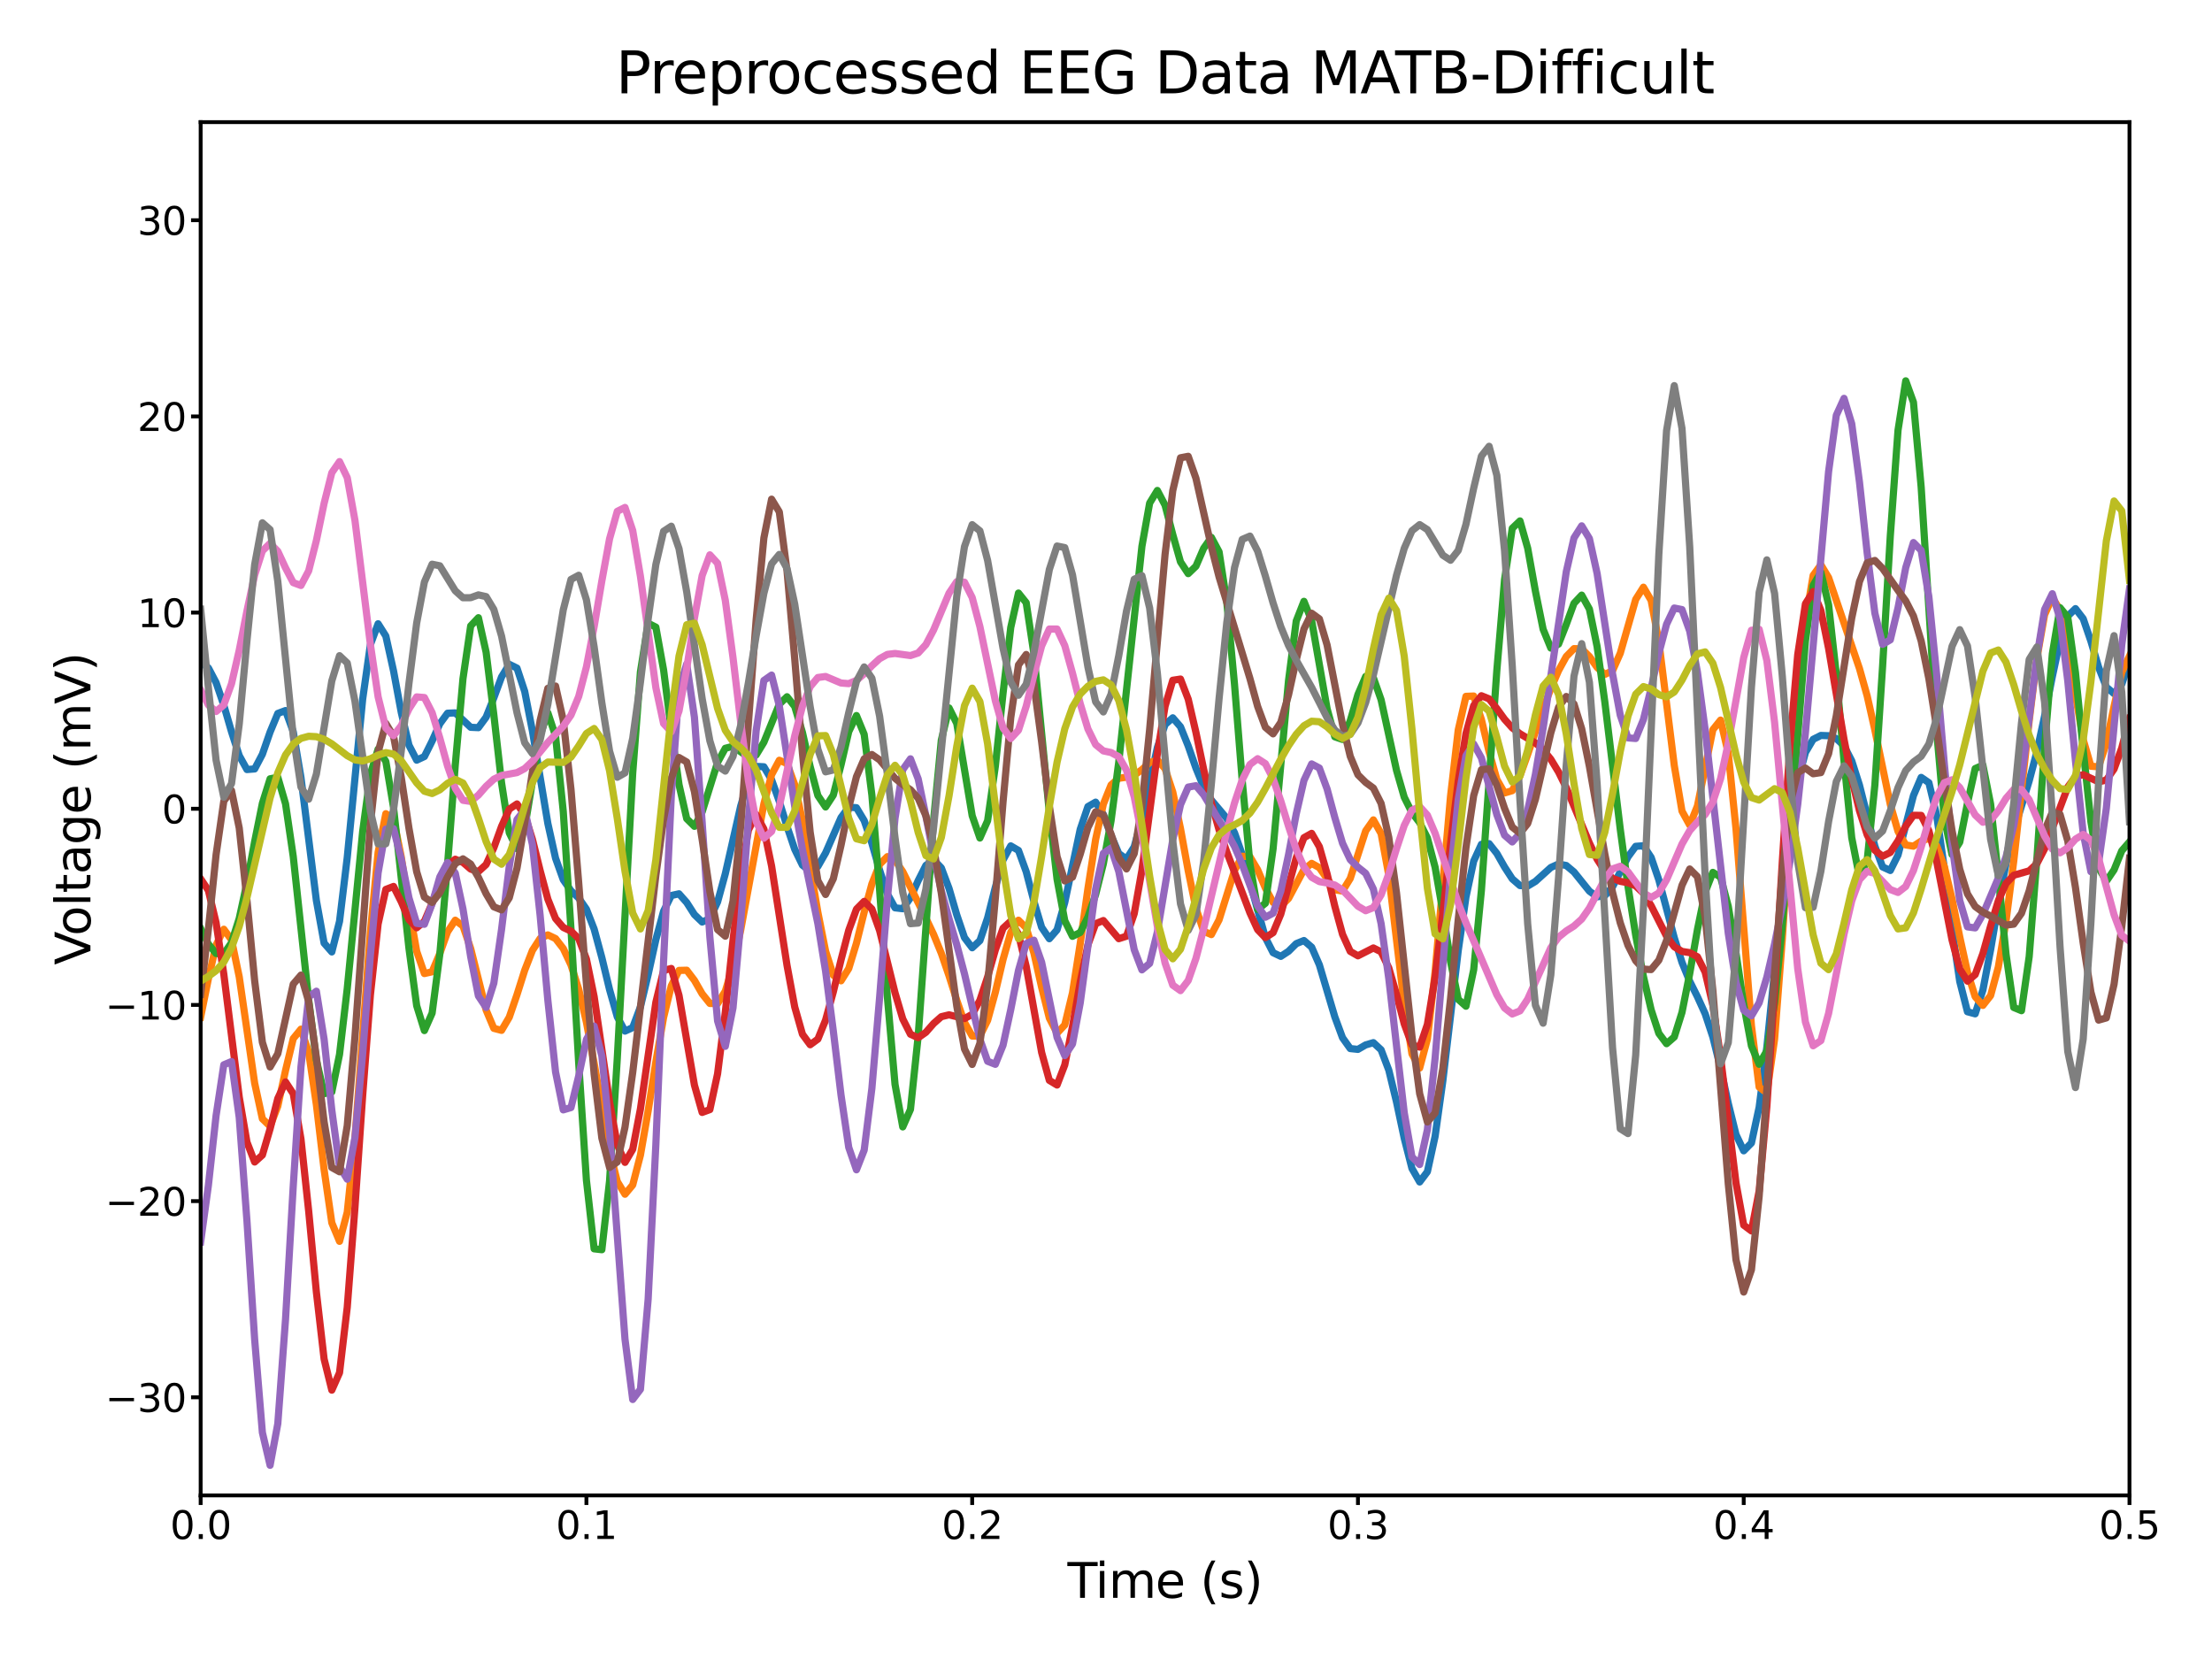 <?xml version="1.0" encoding="utf-8" standalone="no"?>
<!DOCTYPE svg PUBLIC "-//W3C//DTD SVG 1.1//EN"
  "http://www.w3.org/Graphics/SVG/1.1/DTD/svg11.dtd">
<svg xmlns:xlink="http://www.w3.org/1999/xlink" width="460.8pt" height="345.6pt" viewBox="0 0 460.8 345.6" xmlns="http://www.w3.org/2000/svg" version="1.1">
 <defs>
  <style type="text/css">*{stroke-linejoin: round; stroke-linecap: butt}</style>
 </defs>
 <g id="figure_1">
  <g id="patch_1">
   <path d="M 0 345.6 
L 460.8 345.6 
L 460.8 0 
L 0 0 
z
" style="fill: #ffffff"/>
  </g>
  <g id="axes_1">
   <g id="patch_2">
    <path d="M 41.8 311.52 
L 443.61 311.52 
L 443.61 25.44 
L 41.8 25.44 
z
" style="fill: #ffffff"/>
   </g>
   <g id="matplotlib.axis_1">
    <g id="xtick_1">
     <g id="line2d_1">
      <defs>
       <path id="mbe6ac5971d" d="M 0 0 
L 0 2 
" style="stroke: #000000; stroke-width: 0.8"/>
      </defs>
      <g>
       <use xlink:href="#mbe6ac5971d" x="41.8" y="311.52" style="stroke: #000000; stroke-width: 0.8"/>
      </g>
     </g>
     <g id="text_1">
      <!-- 0.0 -->
      <g transform="translate(35.439 320.599) scale(0.08 -0.08)">
       <defs>
        <path id="DejaVuSans-30" d="M 2034 4250 
Q 1547 4250 1301 3770 
Q 1056 3291 1056 2328 
Q 1056 1369 1301 889 
Q 1547 409 2034 409 
Q 2525 409 2770 889 
Q 3016 1369 3016 2328 
Q 3016 3291 2770 3770 
Q 2525 4250 2034 4250 
z
M 2034 4750 
Q 2819 4750 3233 4129 
Q 3647 3509 3647 2328 
Q 3647 1150 3233 529 
Q 2819 -91 2034 -91 
Q 1250 -91 836 529 
Q 422 1150 422 2328 
Q 422 3509 836 4129 
Q 1250 4750 2034 4750 
z
" transform="scale(0.016)"/>
        <path id="DejaVuSans-2e" d="M 684 794 
L 1344 794 
L 1344 0 
L 684 0 
L 684 794 
z
" transform="scale(0.016)"/>
       </defs>
       <use xlink:href="#DejaVuSans-30"/>
       <use xlink:href="#DejaVuSans-2e" x="63.623"/>
       <use xlink:href="#DejaVuSans-30" x="95.41"/>
      </g>
     </g>
    </g>
    <g id="xtick_2">
     <g id="line2d_2">
      <g>
       <use xlink:href="#mbe6ac5971d" x="122.162" y="311.52" style="stroke: #000000; stroke-width: 0.8"/>
      </g>
     </g>
     <g id="text_2">
      <!-- 0.1 -->
      <g transform="translate(115.801 320.599) scale(0.08 -0.08)">
       <defs>
        <path id="DejaVuSans-31" d="M 794 531 
L 1825 531 
L 1825 4091 
L 703 3866 
L 703 4441 
L 1819 4666 
L 2450 4666 
L 2450 531 
L 3481 531 
L 3481 0 
L 794 0 
L 794 531 
z
" transform="scale(0.016)"/>
       </defs>
       <use xlink:href="#DejaVuSans-30"/>
       <use xlink:href="#DejaVuSans-2e" x="63.623"/>
       <use xlink:href="#DejaVuSans-31" x="95.41"/>
      </g>
     </g>
    </g>
    <g id="xtick_3">
     <g id="line2d_3">
      <g>
       <use xlink:href="#mbe6ac5971d" x="202.524" y="311.52" style="stroke: #000000; stroke-width: 0.8"/>
      </g>
     </g>
     <g id="text_3">
      <!-- 0.2 -->
      <g transform="translate(196.163 320.599) scale(0.08 -0.08)">
       <defs>
        <path id="DejaVuSans-32" d="M 1228 531 
L 3431 531 
L 3431 0 
L 469 0 
L 469 531 
Q 828 903 1448 1529 
Q 2069 2156 2228 2338 
Q 2531 2678 2651 2914 
Q 2772 3150 2772 3378 
Q 2772 3750 2511 3984 
Q 2250 4219 1831 4219 
Q 1534 4219 1204 4116 
Q 875 4013 500 3803 
L 500 4441 
Q 881 4594 1212 4672 
Q 1544 4750 1819 4750 
Q 2544 4750 2975 4387 
Q 3406 4025 3406 3419 
Q 3406 3131 3298 2873 
Q 3191 2616 2906 2266 
Q 2828 2175 2409 1742 
Q 1991 1309 1228 531 
z
" transform="scale(0.016)"/>
       </defs>
       <use xlink:href="#DejaVuSans-30"/>
       <use xlink:href="#DejaVuSans-2e" x="63.623"/>
       <use xlink:href="#DejaVuSans-32" x="95.41"/>
      </g>
     </g>
    </g>
    <g id="xtick_4">
     <g id="line2d_4">
      <g>
       <use xlink:href="#mbe6ac5971d" x="282.886" y="311.52" style="stroke: #000000; stroke-width: 0.8"/>
      </g>
     </g>
     <g id="text_4">
      <!-- 0.3 -->
      <g transform="translate(276.525 320.599) scale(0.08 -0.08)">
       <defs>
        <path id="DejaVuSans-33" d="M 2597 2516 
Q 3050 2419 3304 2112 
Q 3559 1806 3559 1356 
Q 3559 666 3084 287 
Q 2609 -91 1734 -91 
Q 1441 -91 1130 -33 
Q 819 25 488 141 
L 488 750 
Q 750 597 1062 519 
Q 1375 441 1716 441 
Q 2309 441 2620 675 
Q 2931 909 2931 1356 
Q 2931 1769 2642 2001 
Q 2353 2234 1838 2234 
L 1294 2234 
L 1294 2753 
L 1863 2753 
Q 2328 2753 2575 2939 
Q 2822 3125 2822 3475 
Q 2822 3834 2567 4026 
Q 2313 4219 1838 4219 
Q 1578 4219 1281 4162 
Q 984 4106 628 3988 
L 628 4550 
Q 988 4650 1302 4700 
Q 1616 4750 1894 4750 
Q 2613 4750 3031 4423 
Q 3450 4097 3450 3541 
Q 3450 3153 3228 2886 
Q 3006 2619 2597 2516 
z
" transform="scale(0.016)"/>
       </defs>
       <use xlink:href="#DejaVuSans-30"/>
       <use xlink:href="#DejaVuSans-2e" x="63.623"/>
       <use xlink:href="#DejaVuSans-33" x="95.41"/>
      </g>
     </g>
    </g>
    <g id="xtick_5">
     <g id="line2d_5">
      <g>
       <use xlink:href="#mbe6ac5971d" x="363.248" y="311.52" style="stroke: #000000; stroke-width: 0.8"/>
      </g>
     </g>
     <g id="text_5">
      <!-- 0.4 -->
      <g transform="translate(356.887 320.599) scale(0.08 -0.08)">
       <defs>
        <path id="DejaVuSans-34" d="M 2419 4116 
L 825 1625 
L 2419 1625 
L 2419 4116 
z
M 2253 4666 
L 3047 4666 
L 3047 1625 
L 3713 1625 
L 3713 1100 
L 3047 1100 
L 3047 0 
L 2419 0 
L 2419 1100 
L 313 1100 
L 313 1709 
L 2253 4666 
z
" transform="scale(0.016)"/>
       </defs>
       <use xlink:href="#DejaVuSans-30"/>
       <use xlink:href="#DejaVuSans-2e" x="63.623"/>
       <use xlink:href="#DejaVuSans-34" x="95.41"/>
      </g>
     </g>
    </g>
    <g id="xtick_6">
     <g id="line2d_6">
      <g>
       <use xlink:href="#mbe6ac5971d" x="443.61" y="311.52" style="stroke: #000000; stroke-width: 0.8"/>
      </g>
     </g>
     <g id="text_6">
      <!-- 0.5 -->
      <g transform="translate(437.249 320.599) scale(0.08 -0.08)">
       <defs>
        <path id="DejaVuSans-35" d="M 691 4666 
L 3169 4666 
L 3169 4134 
L 1269 4134 
L 1269 2991 
Q 1406 3038 1543 3061 
Q 1681 3084 1819 3084 
Q 2600 3084 3056 2656 
Q 3513 2228 3513 1497 
Q 3513 744 3044 326 
Q 2575 -91 1722 -91 
Q 1428 -91 1123 -41 
Q 819 9 494 109 
L 494 744 
Q 775 591 1075 516 
Q 1375 441 1709 441 
Q 2250 441 2565 725 
Q 2881 1009 2881 1497 
Q 2881 1984 2565 2268 
Q 2250 2553 1709 2553 
Q 1456 2553 1204 2497 
Q 953 2441 691 2322 
L 691 4666 
z
" transform="scale(0.016)"/>
       </defs>
       <use xlink:href="#DejaVuSans-30"/>
       <use xlink:href="#DejaVuSans-2e" x="63.623"/>
       <use xlink:href="#DejaVuSans-35" x="95.41"/>
      </g>
     </g>
    </g>
    <g id="text_7">
     <!-- Time (s) -->
     <g transform="translate(222.376 332.861) scale(0.1 -0.1)">
      <defs>
       <path id="DejaVuSans-54" d="M -19 4666 
L 3928 4666 
L 3928 4134 
L 2272 4134 
L 2272 0 
L 1638 0 
L 1638 4134 
L -19 4134 
L -19 4666 
z
" transform="scale(0.016)"/>
       <path id="DejaVuSans-69" d="M 603 3500 
L 1178 3500 
L 1178 0 
L 603 0 
L 603 3500 
z
M 603 4863 
L 1178 4863 
L 1178 4134 
L 603 4134 
L 603 4863 
z
" transform="scale(0.016)"/>
       <path id="DejaVuSans-6d" d="M 3328 2828 
Q 3544 3216 3844 3400 
Q 4144 3584 4550 3584 
Q 5097 3584 5394 3201 
Q 5691 2819 5691 2113 
L 5691 0 
L 5113 0 
L 5113 2094 
Q 5113 2597 4934 2840 
Q 4756 3084 4391 3084 
Q 3944 3084 3684 2787 
Q 3425 2491 3425 1978 
L 3425 0 
L 2847 0 
L 2847 2094 
Q 2847 2600 2669 2842 
Q 2491 3084 2119 3084 
Q 1678 3084 1418 2786 
Q 1159 2488 1159 1978 
L 1159 0 
L 581 0 
L 581 3500 
L 1159 3500 
L 1159 2956 
Q 1356 3278 1631 3431 
Q 1906 3584 2284 3584 
Q 2666 3584 2933 3390 
Q 3200 3197 3328 2828 
z
" transform="scale(0.016)"/>
       <path id="DejaVuSans-65" d="M 3597 1894 
L 3597 1613 
L 953 1613 
Q 991 1019 1311 708 
Q 1631 397 2203 397 
Q 2534 397 2845 478 
Q 3156 559 3463 722 
L 3463 178 
Q 3153 47 2828 -22 
Q 2503 -91 2169 -91 
Q 1331 -91 842 396 
Q 353 884 353 1716 
Q 353 2575 817 3079 
Q 1281 3584 2069 3584 
Q 2775 3584 3186 3129 
Q 3597 2675 3597 1894 
z
M 3022 2063 
Q 3016 2534 2758 2815 
Q 2500 3097 2075 3097 
Q 1594 3097 1305 2825 
Q 1016 2553 972 2059 
L 3022 2063 
z
" transform="scale(0.016)"/>
       <path id="DejaVuSans-20" transform="scale(0.016)"/>
       <path id="DejaVuSans-28" d="M 1984 4856 
Q 1566 4138 1362 3434 
Q 1159 2731 1159 2009 
Q 1159 1288 1364 580 
Q 1569 -128 1984 -844 
L 1484 -844 
Q 1016 -109 783 600 
Q 550 1309 550 2009 
Q 550 2706 781 3412 
Q 1013 4119 1484 4856 
L 1984 4856 
z
" transform="scale(0.016)"/>
       <path id="DejaVuSans-73" d="M 2834 3397 
L 2834 2853 
Q 2591 2978 2328 3040 
Q 2066 3103 1784 3103 
Q 1356 3103 1142 2972 
Q 928 2841 928 2578 
Q 928 2378 1081 2264 
Q 1234 2150 1697 2047 
L 1894 2003 
Q 2506 1872 2764 1633 
Q 3022 1394 3022 966 
Q 3022 478 2636 193 
Q 2250 -91 1575 -91 
Q 1294 -91 989 -36 
Q 684 19 347 128 
L 347 722 
Q 666 556 975 473 
Q 1284 391 1588 391 
Q 1994 391 2212 530 
Q 2431 669 2431 922 
Q 2431 1156 2273 1281 
Q 2116 1406 1581 1522 
L 1381 1569 
Q 847 1681 609 1914 
Q 372 2147 372 2553 
Q 372 3047 722 3315 
Q 1072 3584 1716 3584 
Q 2034 3584 2315 3537 
Q 2597 3491 2834 3397 
z
" transform="scale(0.016)"/>
       <path id="DejaVuSans-29" d="M 513 4856 
L 1013 4856 
Q 1481 4119 1714 3412 
Q 1947 2706 1947 2009 
Q 1947 1309 1714 600 
Q 1481 -109 1013 -844 
L 513 -844 
Q 928 -128 1133 580 
Q 1338 1288 1338 2009 
Q 1338 2731 1133 3434 
Q 928 4138 513 4856 
z
" transform="scale(0.016)"/>
      </defs>
      <use xlink:href="#DejaVuSans-54"/>
      <use xlink:href="#DejaVuSans-69" x="57.959"/>
      <use xlink:href="#DejaVuSans-6d" x="85.742"/>
      <use xlink:href="#DejaVuSans-65" x="183.154"/>
      <use xlink:href="#DejaVuSans-20" x="244.678"/>
      <use xlink:href="#DejaVuSans-28" x="276.465"/>
      <use xlink:href="#DejaVuSans-73" x="315.479"/>
      <use xlink:href="#DejaVuSans-29" x="367.578"/>
     </g>
    </g>
   </g>
   <g id="matplotlib.axis_2">
    <g id="ytick_1">
     <g id="line2d_7">
      <defs>
       <path id="mb1e513e786" d="M 0 0 
L -2 0 
" style="stroke: #000000; stroke-width: 0.8"/>
      </defs>
      <g>
       <use xlink:href="#mb1e513e786" x="41.8" y="291.086" style="stroke: #000000; stroke-width: 0.8"/>
      </g>
     </g>
     <g id="text_8">
      <!-- −30 -->
      <g transform="translate(21.916 294.125) scale(0.08 -0.08)">
       <defs>
        <path id="DejaVuSans-2212" d="M 678 2272 
L 4684 2272 
L 4684 1741 
L 678 1741 
L 678 2272 
z
" transform="scale(0.016)"/>
       </defs>
       <use xlink:href="#DejaVuSans-2212"/>
       <use xlink:href="#DejaVuSans-33" x="83.789"/>
       <use xlink:href="#DejaVuSans-30" x="147.412"/>
      </g>
     </g>
    </g>
    <g id="ytick_2">
     <g id="line2d_8">
      <g>
       <use xlink:href="#mb1e513e786" x="41.8" y="250.217" style="stroke: #000000; stroke-width: 0.8"/>
      </g>
     </g>
     <g id="text_9">
      <!-- −20 -->
      <g transform="translate(21.916 253.257) scale(0.08 -0.08)">
       <use xlink:href="#DejaVuSans-2212"/>
       <use xlink:href="#DejaVuSans-32" x="83.789"/>
       <use xlink:href="#DejaVuSans-30" x="147.412"/>
      </g>
     </g>
    </g>
    <g id="ytick_3">
     <g id="line2d_9">
      <g>
       <use xlink:href="#mb1e513e786" x="41.8" y="209.349" style="stroke: #000000; stroke-width: 0.8"/>
      </g>
     </g>
     <g id="text_10">
      <!-- −10 -->
      <g transform="translate(21.916 212.388) scale(0.08 -0.08)">
       <use xlink:href="#DejaVuSans-2212"/>
       <use xlink:href="#DejaVuSans-31" x="83.789"/>
       <use xlink:href="#DejaVuSans-30" x="147.412"/>
      </g>
     </g>
    </g>
    <g id="ytick_4">
     <g id="line2d_10">
      <g>
       <use xlink:href="#mb1e513e786" x="41.8" y="168.48" style="stroke: #000000; stroke-width: 0.8"/>
      </g>
     </g>
     <g id="text_11">
      <!-- 0 -->
      <g transform="translate(33.71 171.519) scale(0.08 -0.08)">
       <use xlink:href="#DejaVuSans-30"/>
      </g>
     </g>
    </g>
    <g id="ytick_5">
     <g id="line2d_11">
      <g>
       <use xlink:href="#mb1e513e786" x="41.8" y="127.611" style="stroke: #000000; stroke-width: 0.8"/>
      </g>
     </g>
     <g id="text_12">
      <!-- 10 -->
      <g transform="translate(28.62 130.651) scale(0.08 -0.08)">
       <use xlink:href="#DejaVuSans-31"/>
       <use xlink:href="#DejaVuSans-30" x="63.623"/>
      </g>
     </g>
    </g>
    <g id="ytick_6">
     <g id="line2d_12">
      <g>
       <use xlink:href="#mb1e513e786" x="41.8" y="86.743" style="stroke: #000000; stroke-width: 0.8"/>
      </g>
     </g>
     <g id="text_13">
      <!-- 20 -->
      <g transform="translate(28.62 89.782) scale(0.08 -0.08)">
       <use xlink:href="#DejaVuSans-32"/>
       <use xlink:href="#DejaVuSans-30" x="63.623"/>
      </g>
     </g>
    </g>
    <g id="ytick_7">
     <g id="line2d_13">
      <g>
       <use xlink:href="#mb1e513e786" x="41.8" y="45.874" style="stroke: #000000; stroke-width: 0.8"/>
      </g>
     </g>
     <g id="text_14">
      <!-- 30 -->
      <g transform="translate(28.62 48.914) scale(0.08 -0.08)">
       <use xlink:href="#DejaVuSans-33"/>
       <use xlink:href="#DejaVuSans-30" x="63.623"/>
      </g>
     </g>
    </g>
    <g id="text_15">
     <!-- Voltage (mV) -->
     <g transform="translate(18.837 201.018) rotate(-90) scale(0.1 -0.1)">
      <defs>
       <path id="DejaVuSans-56" d="M 1831 0 
L 50 4666 
L 709 4666 
L 2188 738 
L 3669 4666 
L 4325 4666 
L 2547 0 
L 1831 0 
z
" transform="scale(0.016)"/>
       <path id="DejaVuSans-6f" d="M 1959 3097 
Q 1497 3097 1228 2736 
Q 959 2375 959 1747 
Q 959 1119 1226 758 
Q 1494 397 1959 397 
Q 2419 397 2687 759 
Q 2956 1122 2956 1747 
Q 2956 2369 2687 2733 
Q 2419 3097 1959 3097 
z
M 1959 3584 
Q 2709 3584 3137 3096 
Q 3566 2609 3566 1747 
Q 3566 888 3137 398 
Q 2709 -91 1959 -91 
Q 1206 -91 779 398 
Q 353 888 353 1747 
Q 353 2609 779 3096 
Q 1206 3584 1959 3584 
z
" transform="scale(0.016)"/>
       <path id="DejaVuSans-6c" d="M 603 4863 
L 1178 4863 
L 1178 0 
L 603 0 
L 603 4863 
z
" transform="scale(0.016)"/>
       <path id="DejaVuSans-74" d="M 1172 4494 
L 1172 3500 
L 2356 3500 
L 2356 3053 
L 1172 3053 
L 1172 1153 
Q 1172 725 1289 603 
Q 1406 481 1766 481 
L 2356 481 
L 2356 0 
L 1766 0 
Q 1100 0 847 248 
Q 594 497 594 1153 
L 594 3053 
L 172 3053 
L 172 3500 
L 594 3500 
L 594 4494 
L 1172 4494 
z
" transform="scale(0.016)"/>
       <path id="DejaVuSans-61" d="M 2194 1759 
Q 1497 1759 1228 1600 
Q 959 1441 959 1056 
Q 959 750 1161 570 
Q 1363 391 1709 391 
Q 2188 391 2477 730 
Q 2766 1069 2766 1631 
L 2766 1759 
L 2194 1759 
z
M 3341 1997 
L 3341 0 
L 2766 0 
L 2766 531 
Q 2569 213 2275 61 
Q 1981 -91 1556 -91 
Q 1019 -91 701 211 
Q 384 513 384 1019 
Q 384 1609 779 1909 
Q 1175 2209 1959 2209 
L 2766 2209 
L 2766 2266 
Q 2766 2663 2505 2880 
Q 2244 3097 1772 3097 
Q 1472 3097 1187 3025 
Q 903 2953 641 2809 
L 641 3341 
Q 956 3463 1253 3523 
Q 1550 3584 1831 3584 
Q 2591 3584 2966 3190 
Q 3341 2797 3341 1997 
z
" transform="scale(0.016)"/>
       <path id="DejaVuSans-67" d="M 2906 1791 
Q 2906 2416 2648 2759 
Q 2391 3103 1925 3103 
Q 1463 3103 1205 2759 
Q 947 2416 947 1791 
Q 947 1169 1205 825 
Q 1463 481 1925 481 
Q 2391 481 2648 825 
Q 2906 1169 2906 1791 
z
M 3481 434 
Q 3481 -459 3084 -895 
Q 2688 -1331 1869 -1331 
Q 1566 -1331 1297 -1286 
Q 1028 -1241 775 -1147 
L 775 -588 
Q 1028 -725 1275 -790 
Q 1522 -856 1778 -856 
Q 2344 -856 2625 -561 
Q 2906 -266 2906 331 
L 2906 616 
Q 2728 306 2450 153 
Q 2172 0 1784 0 
Q 1141 0 747 490 
Q 353 981 353 1791 
Q 353 2603 747 3093 
Q 1141 3584 1784 3584 
Q 2172 3584 2450 3431 
Q 2728 3278 2906 2969 
L 2906 3500 
L 3481 3500 
L 3481 434 
z
" transform="scale(0.016)"/>
      </defs>
      <use xlink:href="#DejaVuSans-56"/>
      <use xlink:href="#DejaVuSans-6f" x="60.658"/>
      <use xlink:href="#DejaVuSans-6c" x="121.84"/>
      <use xlink:href="#DejaVuSans-74" x="149.623"/>
      <use xlink:href="#DejaVuSans-61" x="188.832"/>
      <use xlink:href="#DejaVuSans-67" x="250.111"/>
      <use xlink:href="#DejaVuSans-65" x="313.588"/>
      <use xlink:href="#DejaVuSans-20" x="375.111"/>
      <use xlink:href="#DejaVuSans-28" x="406.898"/>
      <use xlink:href="#DejaVuSans-6d" x="445.912"/>
      <use xlink:href="#DejaVuSans-56" x="543.324"/>
      <use xlink:href="#DejaVuSans-29" x="611.732"/>
     </g>
    </g>
   </g>
   <g id="line2d_14">
    <path d="M 41.8 137.862 
L 43.407 139.136 
L 45.014 142.193 
L 46.622 146.907 
L 48.229 152.441 
L 49.836 157.405 
L 51.443 160.309 
L 53.051 160.183 
L 54.658 157.126 
L 56.265 152.499 
L 57.872 148.624 
L 59.48 148.02 
L 61.087 152.422 
L 62.694 161.954 
L 65.909 187.597 
L 67.516 196.466 
L 69.123 198.306 
L 70.73 191.938 
L 72.338 178.623 
L 75.552 145.633 
L 77.159 134.291 
L 78.767 129.942 
L 80.374 132.496 
L 81.981 139.761 
L 83.588 148.401 
L 85.195 155.238 
L 86.803 158.355 
L 88.41 157.602 
L 90.017 154.372 
L 91.624 150.768 
L 93.232 148.577 
L 94.839 148.505 
L 98.053 151.51 
L 99.661 151.583 
L 101.268 149.396 
L 102.875 145.364 
L 104.482 141.016 
L 106.09 138.389 
L 107.697 139.178 
L 109.304 144.032 
L 110.911 152.268 
L 114.126 171.536 
L 115.733 178.788 
L 117.34 183.274 
L 118.948 185.566 
L 120.555 187.083 
L 122.162 189.403 
L 123.769 193.544 
L 125.376 199.491 
L 126.984 206.162 
L 128.591 211.829 
L 130.198 214.795 
L 131.805 214.066 
L 133.413 209.745 
L 135.02 203.019 
L 136.627 195.751 
L 138.234 189.831 
L 139.842 186.551 
L 141.449 186.196 
L 143.056 188.013 
L 144.663 190.526 
L 146.271 192.074 
L 147.878 191.368 
L 149.485 187.893 
L 151.092 182.025 
L 154.307 167.887 
L 155.914 162.489 
L 157.521 159.653 
L 159.129 159.733 
L 160.736 162.436 
L 162.343 166.95 
L 163.95 172.166 
L 165.557 176.922 
L 167.165 180.233 
L 168.772 181.469 
L 170.379 180.487 
L 171.986 177.674 
L 175.201 170.32 
L 176.808 168.148 
L 178.415 168.263 
L 180.023 170.937 
L 181.63 175.666 
L 183.237 181.263 
L 184.844 186.201 
L 186.452 189.115 
L 188.059 189.305 
L 189.666 187.025 
L 191.273 183.45 
L 192.881 180.277 
L 194.488 179.105 
L 196.095 180.793 
L 197.702 185.073 
L 199.31 190.579 
L 200.917 195.32 
L 202.524 197.436 
L 204.131 195.95 
L 205.738 191.215 
L 207.346 184.845 
L 208.953 179.14 
L 210.56 176.211 
L 212.167 177.158 
L 213.775 181.595 
L 215.382 187.766 
L 216.989 193.178 
L 218.596 195.553 
L 220.204 193.704 
L 221.811 187.99 
L 225.025 172.777 
L 226.633 168.028 
L 228.24 167.104 
L 229.847 169.662 
L 231.454 174.013 
L 233.062 177.809 
L 234.669 178.958 
L 236.276 176.412 
L 237.883 170.534 
L 241.098 155.736 
L 242.705 150.931 
L 244.312 149.534 
L 245.919 151.398 
L 247.527 155.4 
L 249.134 160.004 
L 250.741 163.937 
L 252.348 166.67 
L 255.563 170.484 
L 257.17 173.482 
L 258.777 178.048 
L 263.599 195.306 
L 265.206 198.461 
L 266.814 199.229 
L 268.421 198.176 
L 270.028 196.58 
L 271.635 195.93 
L 273.243 197.321 
L 274.85 201.001 
L 278.064 211.825 
L 279.672 216.18 
L 281.279 218.434 
L 282.886 218.606 
L 284.493 217.674 
L 286.1 217.203 
L 287.708 218.696 
L 289.315 222.938 
L 290.922 229.575 
L 292.529 237.129 
L 294.137 243.412 
L 295.744 246.225 
L 297.351 244.089 
L 298.958 236.731 
L 300.566 225.185 
L 303.78 197.995 
L 305.387 186.861 
L 306.995 179.39 
L 308.602 175.89 
L 310.209 175.752 
L 311.816 177.78 
L 313.424 180.609 
L 315.031 183.083 
L 316.638 184.478 
L 318.245 184.58 
L 319.853 183.619 
L 323.067 180.714 
L 324.674 179.99 
L 326.281 180.298 
L 327.889 181.646 
L 331.103 185.644 
L 332.71 186.824 
L 334.318 186.579 
L 335.925 184.736 
L 339.139 178.503 
L 340.747 176.305 
L 342.354 176.183 
L 343.961 178.616 
L 345.568 183.308 
L 348.783 195.348 
L 350.39 200.486 
L 351.997 204.415 
L 353.605 207.638 
L 355.212 211.183 
L 356.819 216.035 
L 358.426 222.511 
L 360.034 229.867 
L 361.641 236.353 
L 363.248 239.734 
L 364.855 238.103 
L 366.462 230.656 
L 368.07 218.086 
L 371.284 186.46 
L 372.891 172.685 
L 374.499 162.691 
L 376.106 156.744 
L 377.713 154.017 
L 379.32 153.208 
L 380.928 153.265 
L 382.535 153.852 
L 384.142 155.368 
L 385.749 158.492 
L 387.357 163.541 
L 390.571 176.289 
L 392.178 180.598 
L 393.786 181.338 
L 395.393 178.118 
L 398.607 165.726 
L 400.215 161.947 
L 401.822 163.052 
L 403.429 169.761 
L 405.036 180.855 
L 406.643 193.546 
L 408.251 204.449 
L 409.858 210.766 
L 411.465 211.198 
L 413.072 206.253 
L 414.68 197.845 
L 416.287 188.406 
L 417.894 179.903 
L 419.501 173.169 
L 422.716 162.663 
L 424.323 156.583 
L 425.93 149.141 
L 427.538 140.945 
L 429.145 133.451 
L 430.752 128.345 
L 432.359 126.789 
L 433.967 128.886 
L 435.574 133.577 
L 437.181 138.998 
L 438.788 143.137 
L 440.396 144.499 
L 442.003 142.532 
L 443.61 137.663 
L 443.61 137.663 
" clip-path="url(#pac8b8806bf)" style="fill: none; stroke: #1f77b4; stroke-width: 1.5; stroke-linecap: square"/>
   </g>
   <g id="line2d_15">
    <path d="M 41.8 211.876 
L 43.407 203.906 
L 45.014 196.882 
L 46.622 193.577 
L 48.229 195.794 
L 49.836 203.497 
L 53.051 225.652 
L 54.658 233.065 
L 56.265 234.621 
L 57.872 230.429 
L 59.48 223.004 
L 61.087 216.359 
L 62.694 214.392 
L 64.301 219.216 
L 65.909 230.124 
L 67.516 243.648 
L 69.123 254.732 
L 70.73 258.59 
L 72.338 252.536 
L 73.945 237.074 
L 77.159 194.163 
L 78.767 177.558 
L 80.374 169.508 
L 81.981 170.595 
L 83.588 178.502 
L 85.195 189.111 
L 86.803 198.166 
L 88.41 202.81 
L 90.017 202.442 
L 91.624 198.617 
L 93.232 194.122 
L 94.839 191.695 
L 96.446 192.901 
L 98.053 197.603 
L 101.268 210.408 
L 102.875 214.223 
L 104.482 214.643 
L 106.09 211.908 
L 107.697 207.216 
L 109.304 202.134 
L 110.911 197.99 
L 112.519 195.497 
L 114.126 194.756 
L 115.733 195.526 
L 117.34 197.602 
L 118.948 201.028 
L 120.555 206.073 
L 122.162 212.956 
L 123.769 221.5 
L 126.984 239.67 
L 128.591 246.133 
L 130.198 248.78 
L 131.805 246.854 
L 133.413 240.641 
L 135.02 231.435 
L 136.627 221.191 
L 138.234 211.966 
L 139.842 205.368 
L 141.449 202.156 
L 143.056 202.116 
L 144.663 204.229 
L 146.271 207.033 
L 147.878 209.037 
L 149.485 209.069 
L 151.092 206.485 
L 152.7 201.218 
L 154.307 193.721 
L 159.129 167.478 
L 160.736 161.383 
L 162.343 158.378 
L 163.95 159.057 
L 165.557 163.466 
L 167.165 171.003 
L 170.379 190.073 
L 171.986 198.137 
L 173.594 203.148 
L 175.201 204.321 
L 176.808 201.767 
L 178.415 196.482 
L 180.023 190.04 
L 181.63 184.125 
L 183.237 180.057 
L 184.844 178.458 
L 186.452 179.192 
L 188.059 181.573 
L 192.881 191.277 
L 194.488 194.662 
L 196.095 198.599 
L 197.702 203.278 
L 199.31 208.375 
L 200.917 212.978 
L 202.524 215.829 
L 204.131 215.826 
L 205.738 212.57 
L 207.346 206.709 
L 208.953 199.876 
L 210.56 194.224 
L 212.167 191.697 
L 213.775 193.279 
L 215.382 198.54 
L 216.989 205.682 
L 218.596 212.092 
L 220.204 215.229 
L 221.811 213.507 
L 223.418 206.829 
L 225.025 196.585 
L 226.633 185.115 
L 228.24 174.86 
L 229.847 167.514 
L 231.454 163.522 
L 233.062 162.13 
L 234.669 161.905 
L 236.276 161.5 
L 237.883 160.335 
L 239.491 158.863 
L 241.098 158.329 
L 242.705 160.12 
L 244.312 165.001 
L 245.919 172.606 
L 247.527 181.406 
L 249.134 189.213 
L 250.741 193.999 
L 252.348 194.69 
L 253.956 191.619 
L 257.17 181.331 
L 258.777 178.372 
L 260.385 178.467 
L 261.992 181.186 
L 263.599 184.992 
L 265.206 187.988 
L 266.814 188.797 
L 268.421 187.174 
L 271.635 181.141 
L 273.243 179.854 
L 274.85 180.757 
L 278.064 185.358 
L 279.672 185.621 
L 281.279 183.007 
L 284.493 173.094 
L 286.1 170.798 
L 287.708 173.641 
L 289.315 182.359 
L 292.529 209.281 
L 294.137 219.547 
L 295.744 222.489 
L 297.351 216.451 
L 298.958 202.501 
L 302.173 165.876 
L 303.78 152.049 
L 305.387 145.062 
L 306.995 144.997 
L 308.602 149.876 
L 310.209 156.638 
L 311.816 162.357 
L 313.424 165.188 
L 315.031 164.711 
L 316.638 161.633 
L 318.245 157.149 
L 321.46 147.674 
L 323.067 143.437 
L 324.674 139.699 
L 326.281 136.763 
L 327.889 135.122 
L 329.496 135.165 
L 331.103 136.763 
L 332.71 139.029 
L 334.318 140.494 
L 335.925 139.718 
L 337.532 136.088 
L 340.747 124.866 
L 342.354 122.326 
L 343.961 125.073 
L 345.568 133.651 
L 348.783 159.47 
L 350.39 168.971 
L 351.997 171.889 
L 353.605 167.897 
L 356.819 152.011 
L 358.426 150.012 
L 360.034 156.928 
L 361.641 172.681 
L 364.855 213.646 
L 366.462 226.454 
L 368.07 227.685 
L 369.677 216.482 
L 371.284 195.648 
L 374.499 146.909 
L 376.106 129.384 
L 377.713 119.865 
L 379.32 117.655 
L 380.928 120.324 
L 387.357 139.259 
L 388.964 144.977 
L 390.571 152.1 
L 393.786 167.592 
L 395.393 173.193 
L 397 176.018 
L 398.607 176.272 
L 400.215 175.215 
L 401.822 174.647 
L 403.429 176.159 
L 405.036 180.488 
L 406.643 187.257 
L 408.251 195.168 
L 409.858 202.496 
L 411.465 207.63 
L 413.072 209.445 
L 414.68 207.403 
L 416.287 201.454 
L 417.894 191.895 
L 419.501 179.363 
L 422.716 150.169 
L 424.323 137.156 
L 425.93 128.044 
L 427.538 124.501 
L 429.145 127.047 
L 430.752 134.635 
L 432.359 144.746 
L 433.967 154.075 
L 435.574 159.617 
L 437.181 159.737 
L 438.788 154.818 
L 440.396 147.142 
L 442.003 140.053 
L 443.61 136.663 
L 443.61 136.663 
" clip-path="url(#pac8b8806bf)" style="fill: none; stroke: #ff7f0e; stroke-width: 1.5; stroke-linecap: square"/>
   </g>
   <g id="line2d_16">
    <path d="M 41.8 193.426 
L 43.407 196.662 
L 45.014 198.638 
L 46.622 198.734 
L 48.229 196.38 
L 49.836 191.321 
L 51.443 183.915 
L 53.051 175.305 
L 54.658 167.347 
L 56.265 162.238 
L 57.872 161.924 
L 59.48 167.439 
L 61.087 178.414 
L 64.301 208.27 
L 65.909 220.855 
L 67.516 227.839 
L 69.123 227.473 
L 70.73 219.653 
L 72.338 205.95 
L 75.552 173.216 
L 77.159 161.285 
L 78.767 156.061 
L 80.374 158.614 
L 81.981 168.217 
L 85.195 197.57 
L 86.803 209.512 
L 88.41 214.687 
L 90.017 211.057 
L 91.624 198.739 
L 93.232 180.123 
L 94.839 159.375 
L 96.446 141.381 
L 98.053 130.382 
L 99.661 128.682 
L 101.268 135.871 
L 102.875 148.91 
L 104.482 163.071 
L 106.09 173.481 
L 107.697 176.802 
L 109.304 172.47 
L 112.519 153.146 
L 114.126 148.493 
L 115.733 153.325 
L 117.34 169.074 
L 118.948 193.567 
L 120.555 221.48 
L 122.162 245.846 
L 123.769 260.155 
L 125.376 260.339 
L 126.984 245.996 
L 128.591 220.481 
L 131.805 161.059 
L 133.413 139.974 
L 135.02 129.836 
L 136.627 130.647 
L 138.234 139.547 
L 139.842 152.015 
L 141.449 163.447 
L 143.056 170.549 
L 144.663 172.138 
L 146.271 169.132 
L 149.485 158.812 
L 151.092 155.881 
L 152.7 155.471 
L 155.914 157.756 
L 157.521 157.269 
L 159.129 154.627 
L 162.343 146.702 
L 163.95 145.144 
L 165.557 147.162 
L 167.165 152.599 
L 168.772 159.701 
L 170.379 165.732 
L 171.986 168.105 
L 173.594 165.635 
L 175.201 159.354 
L 176.808 152.417 
L 178.415 149.061 
L 180.023 152.973 
L 181.63 165.642 
L 183.237 185.386 
L 184.844 207.551 
L 186.452 225.898 
L 188.059 234.754 
L 189.666 231.11 
L 191.273 215.839 
L 194.488 170.813 
L 196.095 154.179 
L 197.702 147.476 
L 199.31 150.691 
L 202.524 169.928 
L 204.131 174.574 
L 205.738 170.972 
L 207.346 159.647 
L 208.953 144.398 
L 210.56 130.703 
L 212.167 123.544 
L 213.775 125.556 
L 215.382 136.209 
L 218.596 169.238 
L 220.204 183.153 
L 221.811 191.802 
L 223.418 195.057 
L 225.025 194.256 
L 226.633 191.043 
L 228.24 186.337 
L 229.847 179.949 
L 231.454 170.975 
L 233.062 158.728 
L 237.883 113.807 
L 239.491 104.804 
L 241.098 102.174 
L 242.705 105.244 
L 244.312 111.368 
L 245.919 117.051 
L 247.527 119.498 
L 249.134 117.958 
L 250.741 114.226 
L 252.348 111.944 
L 253.956 114.956 
L 255.563 125.425 
L 257.17 142.568 
L 258.777 162.599 
L 260.385 179.965 
L 261.992 189.439 
L 263.599 188.167 
L 265.206 176.834 
L 268.421 141.797 
L 270.028 129.369 
L 271.635 125.27 
L 273.243 129.282 
L 276.457 147.634 
L 278.064 153.489 
L 279.672 154.039 
L 281.279 150.157 
L 282.886 144.67 
L 284.493 140.921 
L 286.1 141.194 
L 287.708 145.772 
L 290.922 160.486 
L 292.529 166.068 
L 294.137 169.284 
L 295.744 171.376 
L 297.351 174.555 
L 298.958 180.662 
L 300.566 189.898 
L 302.173 200.287 
L 303.78 208.181 
L 305.387 209.616 
L 306.995 202.019 
L 308.602 185.489 
L 311.816 139.691 
L 313.424 120.77 
L 315.031 110.055 
L 316.638 108.519 
L 318.245 114.195 
L 319.853 123.141 
L 321.46 131.082 
L 323.067 135.008 
L 324.674 134.168 
L 326.281 130.085 
L 327.889 125.684 
L 329.496 123.976 
L 331.103 126.887 
L 332.71 134.712 
L 334.318 146.255 
L 337.532 172.743 
L 339.139 184.639 
L 340.747 194.842 
L 342.354 203.407 
L 343.961 210.345 
L 345.568 215.273 
L 347.176 217.419 
L 348.783 216.024 
L 350.39 210.898 
L 351.997 202.831 
L 353.605 193.659 
L 355.212 185.847 
L 356.819 181.731 
L 358.426 182.724 
L 360.034 188.826 
L 361.641 198.542 
L 363.248 209.251 
L 364.855 217.888 
L 366.462 221.71 
L 368.07 218.903 
L 369.677 208.948 
L 371.284 192.758 
L 376.106 133.56 
L 377.713 121.936 
L 379.32 119.204 
L 380.928 125.975 
L 382.535 140.462 
L 384.142 158.526 
L 385.749 174.504 
L 387.357 182.706 
L 388.964 179.245 
L 390.571 163.526 
L 392.178 138.832 
L 393.786 111.622 
L 395.393 89.625 
L 397 79.337 
L 398.607 83.796 
L 400.215 101.48 
L 403.429 152.114 
L 405.036 170.447 
L 406.643 178.012 
L 408.251 175.443 
L 409.858 167.318 
L 411.465 160.11 
L 413.072 159.401 
L 414.68 167.502 
L 416.287 182.447 
L 417.894 198.792 
L 419.501 209.875 
L 421.109 210.544 
L 422.716 199.28 
L 424.323 178.889 
L 425.93 155.483 
L 427.538 136.213 
L 429.145 126.596 
L 430.752 128.577 
L 432.359 140.093 
L 433.967 156.199 
L 435.574 171.185 
L 437.181 180.78 
L 438.788 183.58 
L 440.396 181.21 
L 442.003 177.235 
L 443.61 175.38 
L 443.61 175.38 
" clip-path="url(#pac8b8806bf)" style="fill: none; stroke: #2ca02c; stroke-width: 1.5; stroke-linecap: square"/>
   </g>
   <g id="line2d_17">
    <path d="M 41.8 183.082 
L 43.407 185.492 
L 45.014 192.215 
L 46.622 202.925 
L 49.836 228.532 
L 51.443 237.916 
L 53.051 242.067 
L 54.658 240.618 
L 56.265 235.152 
L 57.872 228.829 
L 59.48 225.388 
L 61.087 227.836 
L 62.694 237.266 
L 64.301 252.265 
L 65.909 269.162 
L 67.516 283.103 
L 69.123 289.591 
L 70.73 285.967 
L 72.338 272.328 
L 73.945 251.513 
L 75.552 228.174 
L 77.159 207.262 
L 78.767 192.486 
L 80.374 185.286 
L 81.981 184.661 
L 83.588 187.856 
L 85.195 191.581 
L 86.803 193.278 
L 88.41 191.927 
L 90.017 188.157 
L 91.624 183.668 
L 93.232 180.269 
L 94.839 178.993 
L 96.446 179.659 
L 98.053 181.046 
L 99.661 181.566 
L 101.268 180.101 
L 102.875 176.596 
L 104.482 172.151 
L 106.09 168.552 
L 107.697 167.475 
L 109.304 169.726 
L 110.911 174.853 
L 112.519 181.346 
L 114.126 187.311 
L 115.733 191.346 
L 117.34 193.209 
L 118.948 193.965 
L 120.555 195.532 
L 122.162 199.783 
L 123.769 207.598 
L 126.984 229.562 
L 128.591 238.427 
L 130.198 242.145 
L 131.805 239.424 
L 133.413 231.011 
L 136.627 208.788 
L 138.234 202.173 
L 139.842 201.748 
L 141.449 207.351 
L 144.663 226.05 
L 146.271 231.738 
L 147.878 231.149 
L 149.485 223.695 
L 151.092 210.907 
L 152.7 195.866 
L 154.307 182.18 
L 155.914 172.901 
L 157.521 169.723 
L 159.129 172.685 
L 160.736 180.402 
L 163.95 201.096 
L 165.557 209.772 
L 167.165 215.451 
L 168.772 217.641 
L 170.379 216.467 
L 171.986 212.497 
L 173.594 206.616 
L 175.201 199.954 
L 176.808 193.791 
L 178.415 189.394 
L 180.023 187.77 
L 181.63 189.36 
L 183.237 193.848 
L 186.452 206.825 
L 188.059 212.261 
L 189.666 215.45 
L 191.273 216.173 
L 192.881 215.048 
L 194.488 213.212 
L 196.095 211.795 
L 197.702 211.404 
L 200.917 212.196 
L 202.524 211.303 
L 204.131 208.374 
L 205.738 203.517 
L 207.346 197.886 
L 208.953 193.368 
L 210.56 191.888 
L 212.167 194.607 
L 213.775 201.331 
L 216.989 219.237 
L 218.596 225.062 
L 220.204 226.031 
L 221.811 221.84 
L 223.418 213.858 
L 225.025 204.61 
L 226.633 196.825 
L 228.24 192.417 
L 229.847 191.766 
L 233.062 195.546 
L 234.669 195.028 
L 236.276 190.336 
L 237.883 181.285 
L 241.098 157.013 
L 242.705 147.129 
L 244.312 141.71 
L 245.919 141.46 
L 247.527 145.648 
L 249.134 152.563 
L 250.741 160.249 
L 252.348 167.226 
L 253.956 172.89 
L 255.563 177.482 
L 260.385 190.156 
L 261.992 193.663 
L 263.599 195.332 
L 265.206 194.29 
L 266.814 190.429 
L 270.028 178.687 
L 271.635 174.509 
L 273.243 173.604 
L 274.85 176.387 
L 276.457 182.03 
L 278.064 188.777 
L 279.672 194.639 
L 281.279 198.187 
L 282.886 199.114 
L 286.1 197.478 
L 287.708 198.283 
L 289.315 201.637 
L 290.922 207.175 
L 292.529 213.293 
L 294.137 217.676 
L 295.744 218.131 
L 297.351 213.393 
L 298.958 203.599 
L 300.566 190.266 
L 302.173 175.79 
L 303.78 162.676 
L 305.387 152.801 
L 306.995 146.98 
L 308.602 144.933 
L 310.209 145.593 
L 311.816 147.61 
L 313.424 149.837 
L 315.031 151.624 
L 316.638 152.851 
L 319.853 154.769 
L 321.46 156.174 
L 323.067 158.175 
L 324.674 160.825 
L 326.281 164.08 
L 329.496 171.768 
L 331.103 175.63 
L 332.71 178.988 
L 334.318 181.484 
L 335.925 182.964 
L 337.532 183.598 
L 339.139 183.896 
L 340.747 184.539 
L 342.354 186.083 
L 343.961 188.671 
L 347.176 195.03 
L 348.783 197.229 
L 350.39 198.2 
L 351.997 198.451 
L 353.605 199.312 
L 355.212 202.503 
L 356.819 209.387 
L 358.426 220.187 
L 361.641 246.439 
L 363.248 255.22 
L 364.855 256.424 
L 366.462 248.096 
L 368.07 230.52 
L 369.677 206.275 
L 371.284 179.557 
L 372.891 154.992 
L 374.499 136.378 
L 376.106 125.776 
L 377.713 123.232 
L 379.32 127.151 
L 380.928 135.092 
L 384.142 154.002 
L 385.749 162.202 
L 387.357 168.872 
L 388.964 173.897 
L 390.571 177.13 
L 392.178 178.371 
L 393.786 177.579 
L 395.393 175.155 
L 397 172.093 
L 398.607 169.84 
L 400.215 169.861 
L 401.822 173.07 
L 403.429 179.384 
L 406.643 195.807 
L 408.251 201.881 
L 409.858 204.392 
L 411.465 203.022 
L 413.072 198.642 
L 414.68 192.92 
L 416.287 187.642 
L 417.894 184.028 
L 419.501 182.328 
L 422.716 181.417 
L 424.323 179.906 
L 425.93 176.817 
L 430.752 163.962 
L 432.359 161.788 
L 433.967 161.382 
L 437.181 162.871 
L 438.788 162.498 
L 440.396 160.206 
L 442.003 155.805 
L 443.61 149.682 
L 443.61 149.682 
" clip-path="url(#pac8b8806bf)" style="fill: none; stroke: #d62728; stroke-width: 1.5; stroke-linecap: square"/>
   </g>
   <g id="line2d_18">
    <path d="M 41.8 258.696 
L 43.407 246.979 
L 45.014 232.407 
L 46.622 221.817 
L 48.229 221.141 
L 49.836 232.788 
L 51.443 254.319 
L 53.051 279.047 
L 54.658 298.415 
L 56.265 305.248 
L 57.872 296.574 
L 59.48 274.857 
L 61.087 247.121 
L 62.694 222.272 
L 64.301 207.694 
L 65.909 206.489 
L 67.516 216.472 
L 69.123 231.273 
L 70.73 243.044 
L 72.338 245.648 
L 73.945 236.973 
L 75.552 219.492 
L 77.159 198.951 
L 78.767 181.83 
L 80.374 172.71 
L 81.981 172.612 
L 83.588 178.953 
L 85.195 187.042 
L 86.803 192.357 
L 88.41 192.539 
L 90.017 188.267 
L 91.624 182.681 
L 93.232 179.673 
L 94.839 181.887 
L 96.446 189.346 
L 98.053 199.312 
L 99.661 207.474 
L 101.268 209.887 
L 102.875 204.808 
L 104.482 193.631 
L 106.09 180.502 
L 107.697 170.729 
L 109.304 168.666 
L 110.911 175.933 
L 112.519 190.699 
L 114.126 208.353 
L 115.733 223.306 
L 117.34 231.207 
L 118.948 230.723 
L 120.555 224.146 
L 122.162 216.541 
L 123.769 213.752 
L 125.376 219.976 
L 126.984 235.846 
L 130.198 278.972 
L 131.805 291.538 
L 133.413 289.419 
L 135.02 270.663 
L 136.627 238.436 
L 138.234 200.278 
L 139.842 165.797 
L 141.449 143.567 
L 143.056 138.319 
L 144.663 149.432 
L 146.271 171.266 
L 147.878 195.209 
L 149.485 212.678 
L 151.092 217.971 
L 152.7 209.957 
L 154.307 192.044 
L 155.914 170.552 
L 157.521 152.207 
L 159.129 141.759 
L 160.736 140.632 
L 162.343 147.035 
L 165.557 167.983 
L 167.165 176.998 
L 170.379 192.417 
L 171.986 202.332 
L 173.594 214.779 
L 175.201 228.132 
L 176.808 239.027 
L 178.415 243.689 
L 180.023 239.595 
L 181.63 226.723 
L 183.237 207.797 
L 184.844 187.419 
L 186.452 170.449 
L 188.059 160.334 
L 189.666 158.076 
L 191.273 162.257 
L 192.881 169.995 
L 194.488 178.359 
L 196.095 185.56 
L 197.702 191.393 
L 199.31 196.797 
L 200.917 202.845 
L 204.131 216.483 
L 205.738 221.083 
L 207.346 221.716 
L 208.953 217.739 
L 210.56 210.314 
L 212.167 202.169 
L 213.775 196.559 
L 215.382 195.86 
L 216.989 200.446 
L 220.204 216.096 
L 221.811 219.899 
L 223.418 217.481 
L 225.025 208.961 
L 228.24 185.221 
L 229.847 177.77 
L 231.454 176.659 
L 233.062 181.556 
L 236.276 197.834 
L 237.883 202.038 
L 239.491 200.697 
L 241.098 194.176 
L 244.312 174.94 
L 245.919 167.645 
L 247.527 163.966 
L 249.134 163.678 
L 250.741 165.576 
L 253.956 170.901 
L 255.563 173.417 
L 257.17 176.321 
L 258.777 180.075 
L 261.992 188.71 
L 263.599 191.081 
L 265.206 190.228 
L 266.814 185.626 
L 268.421 178.071 
L 270.028 169.558 
L 271.635 162.577 
L 273.243 159.141 
L 274.85 159.995 
L 276.457 164.355 
L 278.064 170.295 
L 279.672 175.659 
L 281.279 179.078 
L 282.886 180.65 
L 284.493 181.93 
L 286.1 185.216 
L 287.708 192.406 
L 289.315 203.908 
L 292.529 231.797 
L 294.137 241.002 
L 295.744 242.588 
L 297.351 235.334 
L 298.958 220.447 
L 302.173 181.932 
L 303.78 166.52 
L 305.387 157.402 
L 306.995 154.988 
L 308.602 157.893 
L 311.816 169.704 
L 313.424 173.986 
L 315.031 175.392 
L 316.638 173.601 
L 318.245 168.785 
L 319.853 161.316 
L 321.46 151.678 
L 326.281 119.116 
L 327.889 112.064 
L 329.496 109.54 
L 331.103 112.192 
L 332.71 119.482 
L 335.925 140.37 
L 337.532 148.989 
L 339.139 153.711 
L 340.747 153.841 
L 342.354 149.902 
L 343.961 143.352 
L 345.568 136.101 
L 347.176 130.035 
L 348.783 126.664 
L 350.39 126.987 
L 351.997 131.46 
L 353.605 140.01 
L 355.212 152.012 
L 360.034 194.453 
L 361.641 204.632 
L 363.248 210.43 
L 364.855 211.621 
L 366.462 208.91 
L 368.07 203.535 
L 369.677 196.643 
L 371.284 188.718 
L 372.891 179.356 
L 374.499 167.582 
L 376.106 152.602 
L 380.928 98.248 
L 382.535 86.514 
L 384.142 82.986 
L 385.749 88.277 
L 387.357 100.386 
L 388.964 115.171 
L 390.571 127.738 
L 392.178 134.228 
L 393.786 133.29 
L 395.393 126.611 
L 397 118.246 
L 398.607 113.024 
L 400.215 114.668 
L 401.822 124.38 
L 403.429 140.46 
L 405.036 159.092 
L 406.643 175.901 
L 408.251 187.612 
L 409.858 193.08 
L 411.465 193.295 
L 413.072 190.47 
L 416.287 182.895 
L 417.894 178.478 
L 419.501 172.005 
L 421.109 162.357 
L 424.323 136.885 
L 425.93 126.96 
L 427.538 123.682 
L 429.145 128.943 
L 430.752 141.821 
L 432.359 158.519 
L 433.967 173.527 
L 435.574 181.594 
L 437.181 179.724 
L 438.788 168.377 
L 442.003 134.313 
L 443.61 122.703 
L 443.61 122.703 
" clip-path="url(#pac8b8806bf)" style="fill: none; stroke: #9467bd; stroke-width: 1.5; stroke-linecap: square"/>
   </g>
   <g id="line2d_19">
    <path d="M 41.8 207.14 
L 43.407 193.601 
L 45.014 178.055 
L 46.622 166.88 
L 48.229 164.676 
L 49.836 172.491 
L 51.443 187.51 
L 53.051 204.307 
L 54.658 217.13 
L 56.265 222.271 
L 57.872 219.508 
L 61.087 205.01 
L 62.694 203.133 
L 64.301 208.654 
L 65.909 220.288 
L 67.516 233.694 
L 69.123 243.207 
L 70.73 244.106 
L 72.338 234.481 
L 73.945 215.973 
L 77.159 171.72 
L 78.767 156.711 
L 80.374 150.702 
L 81.981 153.36 
L 83.588 161.94 
L 85.195 172.549 
L 86.803 181.599 
L 88.41 186.887 
L 90.017 187.993 
L 91.624 185.984 
L 93.232 182.69 
L 94.839 179.928 
L 96.446 178.912 
L 98.053 180.005 
L 99.661 182.772 
L 101.268 186.187 
L 102.875 188.903 
L 104.482 189.55 
L 106.09 187.037 
L 107.697 180.878 
L 109.304 171.502 
L 112.519 150.083 
L 114.126 143.39 
L 115.733 142.912 
L 117.34 150.051 
L 118.948 164.446 
L 120.555 183.914 
L 122.162 204.964 
L 123.769 223.745 
L 125.376 237.081 
L 126.984 243.22 
L 128.591 242.053 
L 130.198 234.81 
L 131.805 223.424 
L 136.627 182.335 
L 138.234 170.711 
L 139.842 162.108 
L 141.449 157.804 
L 143.056 158.74 
L 144.663 164.912 
L 146.271 174.883 
L 147.878 185.737 
L 149.485 193.654 
L 151.092 195.02 
L 152.7 187.703 
L 154.307 172.007 
L 157.521 129.101 
L 159.129 112.075 
L 160.736 103.987 
L 162.343 106.635 
L 163.95 118.908 
L 165.557 137.268 
L 167.165 156.931 
L 168.772 173.35 
L 170.379 183.465 
L 171.986 186.336 
L 173.594 183.058 
L 175.201 176.076 
L 176.808 168.215 
L 178.415 161.796 
L 180.023 158.083 
L 181.63 157.175 
L 183.237 158.289 
L 186.452 162.136 
L 188.059 163.447 
L 189.666 164.517 
L 191.273 166.284 
L 192.881 169.956 
L 194.488 176.491 
L 196.095 186.084 
L 199.31 209.572 
L 200.917 218.512 
L 202.524 221.746 
L 204.131 217.346 
L 205.738 205.154 
L 207.346 187.128 
L 208.953 167.039 
L 210.56 149.485 
L 212.167 138.516 
L 213.775 136.341 
L 215.382 142.607 
L 216.989 154.529 
L 218.596 167.87 
L 220.204 178.435 
L 221.811 183.513 
L 223.418 182.724 
L 225.025 177.951 
L 226.633 172.39 
L 228.24 169.119 
L 229.847 169.757 
L 231.454 173.769 
L 233.062 178.667 
L 234.669 181.012 
L 236.276 177.821 
L 237.883 167.805 
L 239.491 151.957 
L 242.705 115.475 
L 244.312 102.188 
L 245.919 95.368 
L 247.527 95.057 
L 249.134 99.627 
L 252.348 113.921 
L 253.956 120.195 
L 260.385 141.351 
L 261.992 147.169 
L 263.599 151.507 
L 265.206 152.874 
L 266.814 150.48 
L 268.421 144.774 
L 270.028 137.475 
L 271.635 131.031 
L 273.243 127.748 
L 274.85 128.926 
L 276.457 134.368 
L 279.672 150.902 
L 281.279 157.547 
L 282.886 161.4 
L 284.493 162.989 
L 286.1 164.173 
L 287.708 167.363 
L 289.315 174.474 
L 290.922 186.026 
L 294.137 215.85 
L 295.744 227.854 
L 297.351 233.727 
L 298.958 231.857 
L 300.566 222.576 
L 302.173 208.042 
L 303.78 191.55 
L 305.387 176.551 
L 306.995 165.721 
L 308.602 160.348 
L 310.209 160.157 
L 311.816 163.589 
L 313.424 168.388 
L 315.031 172.287 
L 316.638 173.595 
L 318.245 171.573 
L 319.853 166.529 
L 323.067 152.652 
L 324.674 147.324 
L 326.281 145.091 
L 327.889 146.646 
L 329.496 151.817 
L 331.103 159.671 
L 334.318 177.932 
L 335.925 185.905 
L 337.532 192.251 
L 339.139 196.936 
L 340.747 200.131 
L 342.354 201.889 
L 343.961 201.981 
L 345.568 200.032 
L 347.176 195.91 
L 350.39 184.419 
L 351.997 181.029 
L 353.605 182.63 
L 355.212 191.041 
L 356.819 206.318 
L 360.034 246.654 
L 361.641 262.437 
L 363.248 269.156 
L 364.855 264.519 
L 366.462 249.241 
L 368.07 226.873 
L 369.677 202.646 
L 371.284 181.734 
L 372.891 167.59 
L 374.499 160.971 
L 376.106 160.002 
L 377.713 161.189 
L 379.32 160.951 
L 380.928 157.008 
L 382.535 149.105 
L 385.749 128.754 
L 387.357 121.164 
L 388.964 117.246 
L 390.571 116.752 
L 392.178 118.415 
L 395.393 122.98 
L 397 125.178 
L 398.607 128.315 
L 400.215 133.527 
L 401.822 141.413 
L 403.429 151.583 
L 405.036 162.711 
L 406.643 173.035 
L 408.251 181.076 
L 409.858 186.216 
L 411.465 188.844 
L 413.072 190.02 
L 414.68 190.842 
L 417.894 192.717 
L 419.501 192.519 
L 421.109 190.255 
L 422.716 185.579 
L 425.93 173.018 
L 427.538 169.184 
L 429.145 169.653 
L 430.752 175.179 
L 432.359 184.898 
L 433.967 196.453 
L 435.574 206.665 
L 437.181 212.508 
L 438.788 212.05 
L 440.396 205.049 
L 442.003 193.024 
L 443.61 178.788 
L 443.61 178.788 
" clip-path="url(#pac8b8806bf)" style="fill: none; stroke: #8c564b; stroke-width: 1.5; stroke-linecap: square"/>
   </g>
   <g id="line2d_20">
    <path d="M 41.8 143.725 
L 43.407 146.86 
L 45.014 148.216 
L 46.622 146.855 
L 48.229 142.43 
L 49.836 135.451 
L 51.443 127.283 
L 53.051 119.8 
L 54.658 114.769 
L 56.265 113.188 
L 57.872 114.843 
L 59.48 118.298 
L 61.087 121.373 
L 62.694 121.967 
L 64.301 118.926 
L 65.909 112.603 
L 67.516 104.861 
L 69.123 98.478 
L 70.73 96.157 
L 72.338 99.508 
L 73.945 108.406 
L 77.159 134.247 
L 78.767 145.159 
L 80.374 151.643 
L 81.981 153.248 
L 83.588 151.173 
L 85.195 147.68 
L 86.803 145.176 
L 88.41 145.311 
L 90.017 148.464 
L 91.624 153.756 
L 93.232 159.557 
L 94.839 164.217 
L 96.446 166.715 
L 98.053 166.955 
L 99.661 165.633 
L 101.268 163.794 
L 102.875 162.313 
L 104.482 161.542 
L 107.697 160.951 
L 109.304 160.107 
L 110.911 158.586 
L 114.126 154.66 
L 117.34 151.271 
L 118.948 148.964 
L 120.555 145.082 
L 122.162 138.93 
L 123.769 130.555 
L 125.376 121.011 
L 126.984 112.238 
L 128.591 106.519 
L 130.198 105.712 
L 131.805 110.511 
L 133.413 120.05 
L 136.627 143.252 
L 138.234 150.725 
L 139.842 152.448 
L 141.449 148.129 
L 143.056 139.276 
L 144.663 128.749 
L 146.271 119.901 
L 147.878 115.583 
L 149.485 117.347 
L 151.092 125.053 
L 152.7 137.005 
L 154.307 150.506 
L 155.914 162.654 
L 157.521 171.104 
L 159.129 174.611 
L 160.736 173.204 
L 162.343 167.998 
L 165.557 153.295 
L 167.165 147.121 
L 168.772 143.039 
L 170.379 141.138 
L 171.986 140.923 
L 175.201 142.281 
L 176.808 142.414 
L 178.415 141.731 
L 180.023 140.357 
L 181.63 138.691 
L 183.237 137.22 
L 184.844 136.328 
L 186.452 136.128 
L 189.666 136.566 
L 191.273 136.028 
L 192.881 134.278 
L 194.488 131.229 
L 197.702 123.572 
L 199.31 121.176 
L 200.917 121.278 
L 202.524 124.477 
L 204.131 130.53 
L 207.346 145.971 
L 208.953 151.642 
L 210.56 153.85 
L 212.167 152.114 
L 213.775 147.127 
L 215.382 140.566 
L 216.989 134.567 
L 218.596 131.038 
L 220.204 131.042 
L 221.811 134.49 
L 223.418 140.24 
L 225.025 146.571 
L 226.633 151.847 
L 228.24 155.115 
L 229.847 156.426 
L 231.454 156.764 
L 233.062 157.634 
L 234.669 160.448 
L 236.276 165.979 
L 237.883 174.053 
L 241.098 192.996 
L 242.705 200.606 
L 244.312 205.225 
L 245.919 206.366 
L 247.527 204.265 
L 249.134 199.67 
L 250.741 193.519 
L 255.563 173.147 
L 257.17 167.264 
L 258.777 162.478 
L 260.385 159.258 
L 261.992 158.047 
L 263.599 159.079 
L 265.206 162.212 
L 266.814 166.862 
L 268.421 172.11 
L 270.028 176.95 
L 271.635 180.601 
L 273.243 182.756 
L 274.85 183.655 
L 276.457 183.943 
L 278.064 184.363 
L 279.672 185.404 
L 282.886 188.78 
L 284.493 189.723 
L 286.1 189.066 
L 287.708 186.412 
L 289.315 182.018 
L 290.922 176.78 
L 292.529 171.96 
L 294.137 168.783 
L 295.744 168.03 
L 297.351 169.811 
L 298.958 173.593 
L 303.78 188.135 
L 305.387 192.236 
L 311.816 207.22 
L 313.424 209.978 
L 315.031 211.231 
L 316.638 210.581 
L 318.245 208.135 
L 323.067 197.434 
L 324.674 195.24 
L 326.281 193.933 
L 327.889 192.911 
L 329.496 191.461 
L 331.103 189.169 
L 334.318 183.143 
L 335.925 181.003 
L 337.532 180.457 
L 339.139 181.609 
L 342.354 186.001 
L 343.961 186.961 
L 345.568 186.025 
L 347.176 183.279 
L 350.39 175.826 
L 351.997 173.037 
L 353.605 171.238 
L 355.212 169.671 
L 356.819 167.052 
L 358.426 162.212 
L 360.034 154.797 
L 363.248 136.962 
L 364.855 131.295 
L 366.462 131.092 
L 368.07 137.615 
L 369.677 150.457 
L 374.499 201.791 
L 376.106 212.919 
L 377.713 217.854 
L 379.32 216.778 
L 380.928 211.117 
L 384.142 194.602 
L 385.749 187.689 
L 387.357 183.258 
L 388.964 181.51 
L 390.571 181.953 
L 393.786 185.308 
L 395.393 185.914 
L 397 184.665 
L 398.607 181.354 
L 400.215 176.434 
L 401.822 170.913 
L 403.429 166.071 
L 405.036 163.05 
L 406.643 162.443 
L 408.251 164.057 
L 411.465 169.767 
L 413.072 171.291 
L 414.68 170.912 
L 416.287 168.901 
L 417.894 166.299 
L 419.501 164.462 
L 421.109 164.464 
L 422.716 166.609 
L 425.93 174.151 
L 427.538 176.888 
L 429.145 177.659 
L 430.752 176.602 
L 432.359 174.802 
L 433.967 173.829 
L 435.574 175.02 
L 437.181 178.834 
L 440.396 190.55 
L 442.003 194.851 
L 443.61 196.045 
L 443.61 196.045 
" clip-path="url(#pac8b8806bf)" style="fill: none; stroke: #e377c2; stroke-width: 1.5; stroke-linecap: square"/>
   </g>
   <g id="line2d_21">
    <path d="M 41.8 126.918 
L 43.407 143.231 
L 45.014 158.355 
L 46.622 166.077 
L 48.229 163.242 
L 49.836 150.846 
L 51.443 133.507 
L 53.051 117.62 
L 54.658 108.91 
L 56.265 110.334 
L 57.872 121.139 
L 61.087 153.318 
L 62.694 163.961 
L 64.301 166.48 
L 65.909 161.26 
L 69.123 141.841 
L 70.73 136.59 
L 72.338 138.112 
L 73.945 146.087 
L 77.159 168.972 
L 78.767 175.8 
L 80.374 175.773 
L 81.981 168.68 
L 83.588 156.449 
L 85.195 142.342 
L 86.803 129.783 
L 88.41 121.239 
L 90.017 117.534 
L 91.624 117.866 
L 94.839 123.07 
L 96.446 124.518 
L 98.053 124.507 
L 99.661 123.925 
L 101.268 124.284 
L 102.875 126.96 
L 104.482 132.501 
L 107.697 148.463 
L 109.304 154.739 
L 110.911 156.977 
L 112.519 154.142 
L 114.126 146.724 
L 117.34 127.033 
L 118.948 120.709 
L 120.555 119.84 
L 122.162 124.952 
L 123.769 134.743 
L 125.376 146.406 
L 126.984 156.476 
L 128.591 161.912 
L 130.198 161 
L 131.805 153.805 
L 133.413 142.134 
L 135.02 128.973 
L 136.627 117.596 
L 138.234 110.679 
L 139.842 109.618 
L 141.449 114.297 
L 143.056 123.325 
L 146.271 145.53 
L 147.878 154.331 
L 149.485 159.569 
L 151.092 160.631 
L 152.7 157.589 
L 154.307 151.073 
L 155.914 142.186 
L 157.521 132.435 
L 159.129 123.596 
L 160.736 117.464 
L 162.343 115.496 
L 163.95 118.414 
L 165.557 125.846 
L 168.772 147.206 
L 170.379 156.089 
L 171.986 160.787 
L 173.594 160.402 
L 175.201 155.584 
L 176.808 148.444 
L 178.415 141.94 
L 180.023 138.938 
L 181.63 141.28 
L 183.237 149.19 
L 184.844 161.195 
L 186.452 174.525 
L 188.059 185.9 
L 189.666 192.418 
L 191.273 192.288 
L 192.881 185.212 
L 194.488 172.35 
L 199.31 124.206 
L 200.917 113.877 
L 202.524 109.295 
L 204.131 110.59 
L 205.738 116.743 
L 208.953 135.068 
L 210.56 142.08 
L 212.167 144.836 
L 213.775 142.544 
L 215.382 135.899 
L 218.596 118.644 
L 220.204 113.745 
L 221.811 114.075 
L 223.418 119.736 
L 226.633 138.954 
L 228.24 146.204 
L 229.847 148.31 
L 231.454 144.613 
L 233.062 136.57 
L 234.669 127.309 
L 236.276 120.669 
L 237.883 119.92 
L 239.491 126.657 
L 241.098 140.217 
L 244.312 175.226 
L 245.919 188.284 
L 247.527 193.81 
L 249.134 190.582 
L 250.741 179.522 
L 252.348 163.305 
L 253.956 145.525 
L 255.563 129.672 
L 257.17 118.259 
L 258.777 112.37 
L 260.385 111.678 
L 261.992 114.819 
L 263.599 120.005 
L 265.206 125.607 
L 266.814 130.547 
L 268.421 134.454 
L 270.028 137.537 
L 273.243 143.208 
L 276.457 149.521 
L 278.064 152.072 
L 279.672 153.389 
L 281.279 152.974 
L 282.886 150.607 
L 284.493 146.365 
L 286.1 140.587 
L 290.922 119.825 
L 292.529 114.228 
L 294.137 110.565 
L 295.744 109.287 
L 297.351 110.334 
L 300.566 115.654 
L 302.173 116.711 
L 303.78 114.668 
L 305.387 109.222 
L 306.995 101.7 
L 308.602 95.012 
L 310.209 92.973 
L 311.816 99.013 
L 313.424 114.705 
L 315.031 138.728 
L 316.638 166.766 
L 318.245 192.477 
L 319.853 209.4 
L 321.46 213.146 
L 323.067 203.072 
L 324.674 182.81 
L 326.281 159.337 
L 327.889 140.844 
L 329.496 134.082 
L 331.103 142.12 
L 332.71 163.266 
L 335.925 218.288 
L 337.532 235.132 
L 339.139 236.146 
L 340.747 219.777 
L 342.354 189.206 
L 345.568 115.4 
L 347.176 89.701 
L 348.783 80.337 
L 350.39 89.248 
L 351.997 113.888 
L 355.212 182.523 
L 356.819 209.241 
L 358.426 221.616 
L 360.034 217.2 
L 361.641 198.173 
L 364.855 143.151 
L 366.462 123.418 
L 368.07 116.631 
L 369.677 123.604 
L 371.284 140.803 
L 372.891 161.772 
L 374.499 179.536 
L 376.106 189.094 
L 377.713 189.004 
L 379.32 181.494 
L 380.928 171.145 
L 382.535 162.794 
L 384.142 159.535 
L 385.749 161.678 
L 388.964 172.26 
L 390.571 174.599 
L 392.178 173.117 
L 393.786 168.879 
L 395.393 164.059 
L 397 160.52 
L 398.607 158.733 
L 400.215 157.551 
L 401.822 154.994 
L 403.429 149.679 
L 406.643 134.646 
L 408.251 131.168 
L 409.858 134.561 
L 411.465 145.292 
L 414.68 174.851 
L 416.287 182.417 
L 417.894 179.681 
L 419.501 167.362 
L 421.109 150.65 
L 422.716 137.369 
L 424.323 134.782 
L 425.93 146.309 
L 427.538 169.651 
L 429.145 197.242 
L 430.752 219.042 
L 432.359 226.559 
L 433.967 216.451 
L 435.574 192.148 
L 437.181 162.776 
L 438.788 139.767 
L 440.396 132.419 
L 442.003 144.184 
L 443.61 171.171 
L 443.61 171.171 
" clip-path="url(#pac8b8806bf)" style="fill: none; stroke: #7f7f7f; stroke-width: 1.5; stroke-linecap: square"/>
   </g>
   <g id="line2d_22">
    <path d="M 41.8 204.38 
L 43.407 203.407 
L 45.014 202.208 
L 46.622 200.41 
L 48.229 197.462 
L 49.836 192.98 
L 51.443 186.987 
L 56.265 166.218 
L 57.872 160.971 
L 59.48 157.273 
L 61.087 154.998 
L 62.694 153.814 
L 64.301 153.375 
L 65.909 153.465 
L 67.516 154.003 
L 69.123 154.951 
L 72.338 157.424 
L 73.945 158.299 
L 75.552 158.522 
L 77.159 158.076 
L 78.767 157.298 
L 80.374 156.78 
L 81.981 157.091 
L 83.588 158.477 
L 86.803 163.093 
L 88.41 164.825 
L 90.017 165.307 
L 91.624 164.533 
L 93.232 163.178 
L 94.839 162.353 
L 96.446 163.119 
L 98.053 165.959 
L 99.661 170.444 
L 101.268 175.318 
L 102.875 178.963 
L 104.482 180.032 
L 106.09 178.021 
L 107.697 173.523 
L 109.304 167.973 
L 110.911 163.037 
L 112.519 159.893 
L 114.126 158.745 
L 117.34 158.826 
L 118.948 157.727 
L 120.555 155.383 
L 122.162 152.792 
L 123.769 151.757 
L 125.376 154.068 
L 126.984 160.573 
L 128.591 170.513 
L 130.198 181.505 
L 131.805 190.217 
L 133.413 193.519 
L 135.02 189.68 
L 136.627 179.094 
L 139.842 148.855 
L 141.449 136.663 
L 143.056 130.144 
L 144.663 129.819 
L 146.271 134.315 
L 149.485 147.577 
L 151.092 152.12 
L 152.7 154.519 
L 154.307 155.793 
L 155.914 157.417 
L 157.521 160.428 
L 160.736 169.343 
L 162.343 172.351 
L 163.95 172.35 
L 165.557 168.953 
L 168.772 157.165 
L 170.379 153.292 
L 171.986 153.232 
L 173.594 157.184 
L 176.808 170.426 
L 178.415 174.737 
L 180.023 175.139 
L 181.63 171.759 
L 183.237 166.322 
L 184.844 161.423 
L 186.452 159.421 
L 188.059 161.433 
L 189.666 166.825 
L 191.273 173.398 
L 192.881 178.248 
L 194.488 178.933 
L 196.095 174.462 
L 197.702 165.772 
L 199.31 155.48 
L 200.917 146.998 
L 202.524 143.355 
L 204.131 146.141 
L 205.738 154.951 
L 208.953 180.557 
L 210.56 190.678 
L 212.167 195.539 
L 213.775 194.361 
L 215.382 187.987 
L 216.989 178.408 
L 218.596 168.005 
L 220.204 158.773 
L 221.811 151.824 
L 223.418 147.286 
L 225.025 144.586 
L 226.633 142.961 
L 228.24 141.939 
L 229.847 141.624 
L 231.454 142.665 
L 233.062 145.931 
L 234.669 152.022 
L 236.276 160.868 
L 239.491 182.505 
L 241.098 191.785 
L 242.705 197.804 
L 244.312 199.736 
L 245.919 197.751 
L 247.527 192.921 
L 250.741 181.047 
L 252.348 176.632 
L 253.956 173.919 
L 255.563 172.564 
L 257.17 171.823 
L 258.777 170.931 
L 260.385 169.397 
L 261.992 167.105 
L 263.599 164.252 
L 266.814 158.124 
L 268.421 155.344 
L 270.028 152.968 
L 271.635 151.182 
L 273.243 150.245 
L 274.85 150.348 
L 276.457 151.416 
L 278.064 152.916 
L 279.672 153.84 
L 281.279 152.978 
L 282.886 149.405 
L 284.493 143.073 
L 286.1 135.177 
L 287.708 128.062 
L 289.315 124.602 
L 290.922 127.187 
L 292.529 136.698 
L 294.137 151.882 
L 295.744 169.469 
L 297.351 185.056 
L 298.958 194.55 
L 300.566 195.595 
L 302.173 188.437 
L 303.78 175.842 
L 305.387 162.111 
L 306.995 151.513 
L 308.602 146.766 
L 310.209 148.15 
L 311.816 153.579 
L 313.424 159.603 
L 315.031 162.91 
L 316.638 161.678 
L 318.245 156.247 
L 319.853 148.913 
L 321.46 142.912 
L 323.067 141.069 
L 324.674 144.649 
L 326.281 152.87 
L 327.889 163.251 
L 329.496 172.563 
L 331.103 178.013 
L 332.71 178.179 
L 334.318 173.371 
L 335.925 165.343 
L 337.532 156.531 
L 339.139 149.173 
L 340.747 144.617 
L 342.354 143.027 
L 343.961 143.531 
L 345.568 144.705 
L 347.176 145.178 
L 348.783 144.153 
L 350.39 141.684 
L 351.997 138.605 
L 353.605 136.216 
L 355.212 135.803 
L 356.819 138.153 
L 358.426 143.218 
L 361.641 157.197 
L 363.248 162.934 
L 364.855 166.146 
L 366.462 166.667 
L 369.677 164.295 
L 371.284 165.124 
L 372.891 169.227 
L 374.499 176.621 
L 377.713 194.753 
L 379.32 200.649 
L 380.928 201.998 
L 382.535 198.72 
L 384.142 192.335 
L 385.749 185.38 
L 387.357 180.425 
L 388.964 179.078 
L 390.571 181.405 
L 393.786 190.724 
L 395.393 193.511 
L 397 193.288 
L 398.607 190.172 
L 400.215 185.2 
L 403.429 174.49 
L 406.643 164.904 
L 408.251 159.311 
L 413.072 139.807 
L 414.68 136.026 
L 416.287 135.411 
L 417.894 137.932 
L 419.501 142.641 
L 421.109 148.131 
L 422.716 153.159 
L 424.323 157.135 
L 425.93 160.158 
L 427.538 162.566 
L 429.145 164.288 
L 430.752 164.448 
L 432.359 161.524 
L 433.967 154.113 
L 435.574 141.979 
L 438.788 112.679 
L 440.396 104.37 
L 442.003 106.419 
L 443.61 120.896 
L 443.61 120.896 
" clip-path="url(#pac8b8806bf)" style="fill: none; stroke: #bcbd22; stroke-width: 1.5; stroke-linecap: square"/>
   </g>
   <g id="patch_3">
    <path d="M 41.8 311.52 
L 41.8 25.44 
" style="fill: none; stroke: #000000; stroke-width: 0.8; stroke-linejoin: miter; stroke-linecap: square"/>
   </g>
   <g id="patch_4">
    <path d="M 443.61 311.52 
L 443.61 25.44 
" style="fill: none; stroke: #000000; stroke-width: 0.8; stroke-linejoin: miter; stroke-linecap: square"/>
   </g>
   <g id="patch_5">
    <path d="M 41.8 311.52 
L 443.61 311.52 
" style="fill: none; stroke: #000000; stroke-width: 0.8; stroke-linejoin: miter; stroke-linecap: square"/>
   </g>
   <g id="patch_6">
    <path d="M 41.8 25.44 
L 443.61 25.44 
" style="fill: none; stroke: #000000; stroke-width: 0.8; stroke-linejoin: miter; stroke-linecap: square"/>
   </g>
   <g id="text_16">
    <!-- Preprocessed EEG Data MATB-Difficult -->
    <g transform="translate(128.275 19.44) scale(0.12 -0.12)">
     <defs>
      <path id="DejaVuSans-50" d="M 1259 4147 
L 1259 2394 
L 2053 2394 
Q 2494 2394 2734 2622 
Q 2975 2850 2975 3272 
Q 2975 3691 2734 3919 
Q 2494 4147 2053 4147 
L 1259 4147 
z
M 628 4666 
L 2053 4666 
Q 2838 4666 3239 4311 
Q 3641 3956 3641 3272 
Q 3641 2581 3239 2228 
Q 2838 1875 2053 1875 
L 1259 1875 
L 1259 0 
L 628 0 
L 628 4666 
z
" transform="scale(0.016)"/>
      <path id="DejaVuSans-72" d="M 2631 2963 
Q 2534 3019 2420 3045 
Q 2306 3072 2169 3072 
Q 1681 3072 1420 2755 
Q 1159 2438 1159 1844 
L 1159 0 
L 581 0 
L 581 3500 
L 1159 3500 
L 1159 2956 
Q 1341 3275 1631 3429 
Q 1922 3584 2338 3584 
Q 2397 3584 2469 3576 
Q 2541 3569 2628 3553 
L 2631 2963 
z
" transform="scale(0.016)"/>
      <path id="DejaVuSans-70" d="M 1159 525 
L 1159 -1331 
L 581 -1331 
L 581 3500 
L 1159 3500 
L 1159 2969 
Q 1341 3281 1617 3432 
Q 1894 3584 2278 3584 
Q 2916 3584 3314 3078 
Q 3713 2572 3713 1747 
Q 3713 922 3314 415 
Q 2916 -91 2278 -91 
Q 1894 -91 1617 61 
Q 1341 213 1159 525 
z
M 3116 1747 
Q 3116 2381 2855 2742 
Q 2594 3103 2138 3103 
Q 1681 3103 1420 2742 
Q 1159 2381 1159 1747 
Q 1159 1113 1420 752 
Q 1681 391 2138 391 
Q 2594 391 2855 752 
Q 3116 1113 3116 1747 
z
" transform="scale(0.016)"/>
      <path id="DejaVuSans-63" d="M 3122 3366 
L 3122 2828 
Q 2878 2963 2633 3030 
Q 2388 3097 2138 3097 
Q 1578 3097 1268 2742 
Q 959 2388 959 1747 
Q 959 1106 1268 751 
Q 1578 397 2138 397 
Q 2388 397 2633 464 
Q 2878 531 3122 666 
L 3122 134 
Q 2881 22 2623 -34 
Q 2366 -91 2075 -91 
Q 1284 -91 818 406 
Q 353 903 353 1747 
Q 353 2603 823 3093 
Q 1294 3584 2113 3584 
Q 2378 3584 2631 3529 
Q 2884 3475 3122 3366 
z
" transform="scale(0.016)"/>
      <path id="DejaVuSans-64" d="M 2906 2969 
L 2906 4863 
L 3481 4863 
L 3481 0 
L 2906 0 
L 2906 525 
Q 2725 213 2448 61 
Q 2172 -91 1784 -91 
Q 1150 -91 751 415 
Q 353 922 353 1747 
Q 353 2572 751 3078 
Q 1150 3584 1784 3584 
Q 2172 3584 2448 3432 
Q 2725 3281 2906 2969 
z
M 947 1747 
Q 947 1113 1208 752 
Q 1469 391 1925 391 
Q 2381 391 2643 752 
Q 2906 1113 2906 1747 
Q 2906 2381 2643 2742 
Q 2381 3103 1925 3103 
Q 1469 3103 1208 2742 
Q 947 2381 947 1747 
z
" transform="scale(0.016)"/>
      <path id="DejaVuSans-45" d="M 628 4666 
L 3578 4666 
L 3578 4134 
L 1259 4134 
L 1259 2753 
L 3481 2753 
L 3481 2222 
L 1259 2222 
L 1259 531 
L 3634 531 
L 3634 0 
L 628 0 
L 628 4666 
z
" transform="scale(0.016)"/>
      <path id="DejaVuSans-47" d="M 3809 666 
L 3809 1919 
L 2778 1919 
L 2778 2438 
L 4434 2438 
L 4434 434 
Q 4069 175 3628 42 
Q 3188 -91 2688 -91 
Q 1594 -91 976 548 
Q 359 1188 359 2328 
Q 359 3472 976 4111 
Q 1594 4750 2688 4750 
Q 3144 4750 3555 4637 
Q 3966 4525 4313 4306 
L 4313 3634 
Q 3963 3931 3569 4081 
Q 3175 4231 2741 4231 
Q 1884 4231 1454 3753 
Q 1025 3275 1025 2328 
Q 1025 1384 1454 906 
Q 1884 428 2741 428 
Q 3075 428 3337 486 
Q 3600 544 3809 666 
z
" transform="scale(0.016)"/>
      <path id="DejaVuSans-44" d="M 1259 4147 
L 1259 519 
L 2022 519 
Q 2988 519 3436 956 
Q 3884 1394 3884 2338 
Q 3884 3275 3436 3711 
Q 2988 4147 2022 4147 
L 1259 4147 
z
M 628 4666 
L 1925 4666 
Q 3281 4666 3915 4102 
Q 4550 3538 4550 2338 
Q 4550 1131 3912 565 
Q 3275 0 1925 0 
L 628 0 
L 628 4666 
z
" transform="scale(0.016)"/>
      <path id="DejaVuSans-4d" d="M 628 4666 
L 1569 4666 
L 2759 1491 
L 3956 4666 
L 4897 4666 
L 4897 0 
L 4281 0 
L 4281 4097 
L 3078 897 
L 2444 897 
L 1241 4097 
L 1241 0 
L 628 0 
L 628 4666 
z
" transform="scale(0.016)"/>
      <path id="DejaVuSans-41" d="M 2188 4044 
L 1331 1722 
L 3047 1722 
L 2188 4044 
z
M 1831 4666 
L 2547 4666 
L 4325 0 
L 3669 0 
L 3244 1197 
L 1141 1197 
L 716 0 
L 50 0 
L 1831 4666 
z
" transform="scale(0.016)"/>
      <path id="DejaVuSans-42" d="M 1259 2228 
L 1259 519 
L 2272 519 
Q 2781 519 3026 730 
Q 3272 941 3272 1375 
Q 3272 1813 3026 2020 
Q 2781 2228 2272 2228 
L 1259 2228 
z
M 1259 4147 
L 1259 2741 
L 2194 2741 
Q 2656 2741 2882 2914 
Q 3109 3088 3109 3444 
Q 3109 3797 2882 3972 
Q 2656 4147 2194 4147 
L 1259 4147 
z
M 628 4666 
L 2241 4666 
Q 2963 4666 3353 4366 
Q 3744 4066 3744 3513 
Q 3744 3084 3544 2831 
Q 3344 2578 2956 2516 
Q 3422 2416 3680 2098 
Q 3938 1781 3938 1306 
Q 3938 681 3513 340 
Q 3088 0 2303 0 
L 628 0 
L 628 4666 
z
" transform="scale(0.016)"/>
      <path id="DejaVuSans-2d" d="M 313 2009 
L 1997 2009 
L 1997 1497 
L 313 1497 
L 313 2009 
z
" transform="scale(0.016)"/>
      <path id="DejaVuSans-66" d="M 2375 4863 
L 2375 4384 
L 1825 4384 
Q 1516 4384 1395 4259 
Q 1275 4134 1275 3809 
L 1275 3500 
L 2222 3500 
L 2222 3053 
L 1275 3053 
L 1275 0 
L 697 0 
L 697 3053 
L 147 3053 
L 147 3500 
L 697 3500 
L 697 3744 
Q 697 4328 969 4595 
Q 1241 4863 1831 4863 
L 2375 4863 
z
" transform="scale(0.016)"/>
      <path id="DejaVuSans-75" d="M 544 1381 
L 544 3500 
L 1119 3500 
L 1119 1403 
Q 1119 906 1312 657 
Q 1506 409 1894 409 
Q 2359 409 2629 706 
Q 2900 1003 2900 1516 
L 2900 3500 
L 3475 3500 
L 3475 0 
L 2900 0 
L 2900 538 
Q 2691 219 2414 64 
Q 2138 -91 1772 -91 
Q 1169 -91 856 284 
Q 544 659 544 1381 
z
M 1991 3584 
L 1991 3584 
z
" transform="scale(0.016)"/>
     </defs>
     <use xlink:href="#DejaVuSans-50"/>
     <use xlink:href="#DejaVuSans-72" x="58.553"/>
     <use xlink:href="#DejaVuSans-65" x="97.416"/>
     <use xlink:href="#DejaVuSans-70" x="158.939"/>
     <use xlink:href="#DejaVuSans-72" x="222.416"/>
     <use xlink:href="#DejaVuSans-6f" x="261.279"/>
     <use xlink:href="#DejaVuSans-63" x="322.461"/>
     <use xlink:href="#DejaVuSans-65" x="377.441"/>
     <use xlink:href="#DejaVuSans-73" x="438.965"/>
     <use xlink:href="#DejaVuSans-73" x="491.064"/>
     <use xlink:href="#DejaVuSans-65" x="543.164"/>
     <use xlink:href="#DejaVuSans-64" x="604.688"/>
     <use xlink:href="#DejaVuSans-20" x="668.164"/>
     <use xlink:href="#DejaVuSans-45" x="699.951"/>
     <use xlink:href="#DejaVuSans-45" x="763.135"/>
     <use xlink:href="#DejaVuSans-47" x="826.318"/>
     <use xlink:href="#DejaVuSans-20" x="903.809"/>
     <use xlink:href="#DejaVuSans-44" x="935.596"/>
     <use xlink:href="#DejaVuSans-61" x="1012.598"/>
     <use xlink:href="#DejaVuSans-74" x="1073.877"/>
     <use xlink:href="#DejaVuSans-61" x="1113.086"/>
     <use xlink:href="#DejaVuSans-20" x="1174.365"/>
     <use xlink:href="#DejaVuSans-4d" x="1206.152"/>
     <use xlink:href="#DejaVuSans-41" x="1292.432"/>
     <use xlink:href="#DejaVuSans-54" x="1353.09"/>
     <use xlink:href="#DejaVuSans-42" x="1414.174"/>
     <use xlink:href="#DejaVuSans-2d" x="1482.777"/>
     <use xlink:href="#DejaVuSans-44" x="1518.861"/>
     <use xlink:href="#DejaVuSans-69" x="1595.863"/>
     <use xlink:href="#DejaVuSans-66" x="1623.646"/>
     <use xlink:href="#DejaVuSans-66" x="1658.852"/>
     <use xlink:href="#DejaVuSans-69" x="1694.057"/>
     <use xlink:href="#DejaVuSans-63" x="1721.84"/>
     <use xlink:href="#DejaVuSans-75" x="1776.82"/>
     <use xlink:href="#DejaVuSans-6c" x="1840.199"/>
     <use xlink:href="#DejaVuSans-74" x="1867.982"/>
    </g>
   </g>
  </g>
 </g>
 <defs>
  <clipPath id="pac8b8806bf">
   <rect x="41.8" y="25.44" width="401.81" height="286.08"/>
  </clipPath>
 </defs>
</svg>
